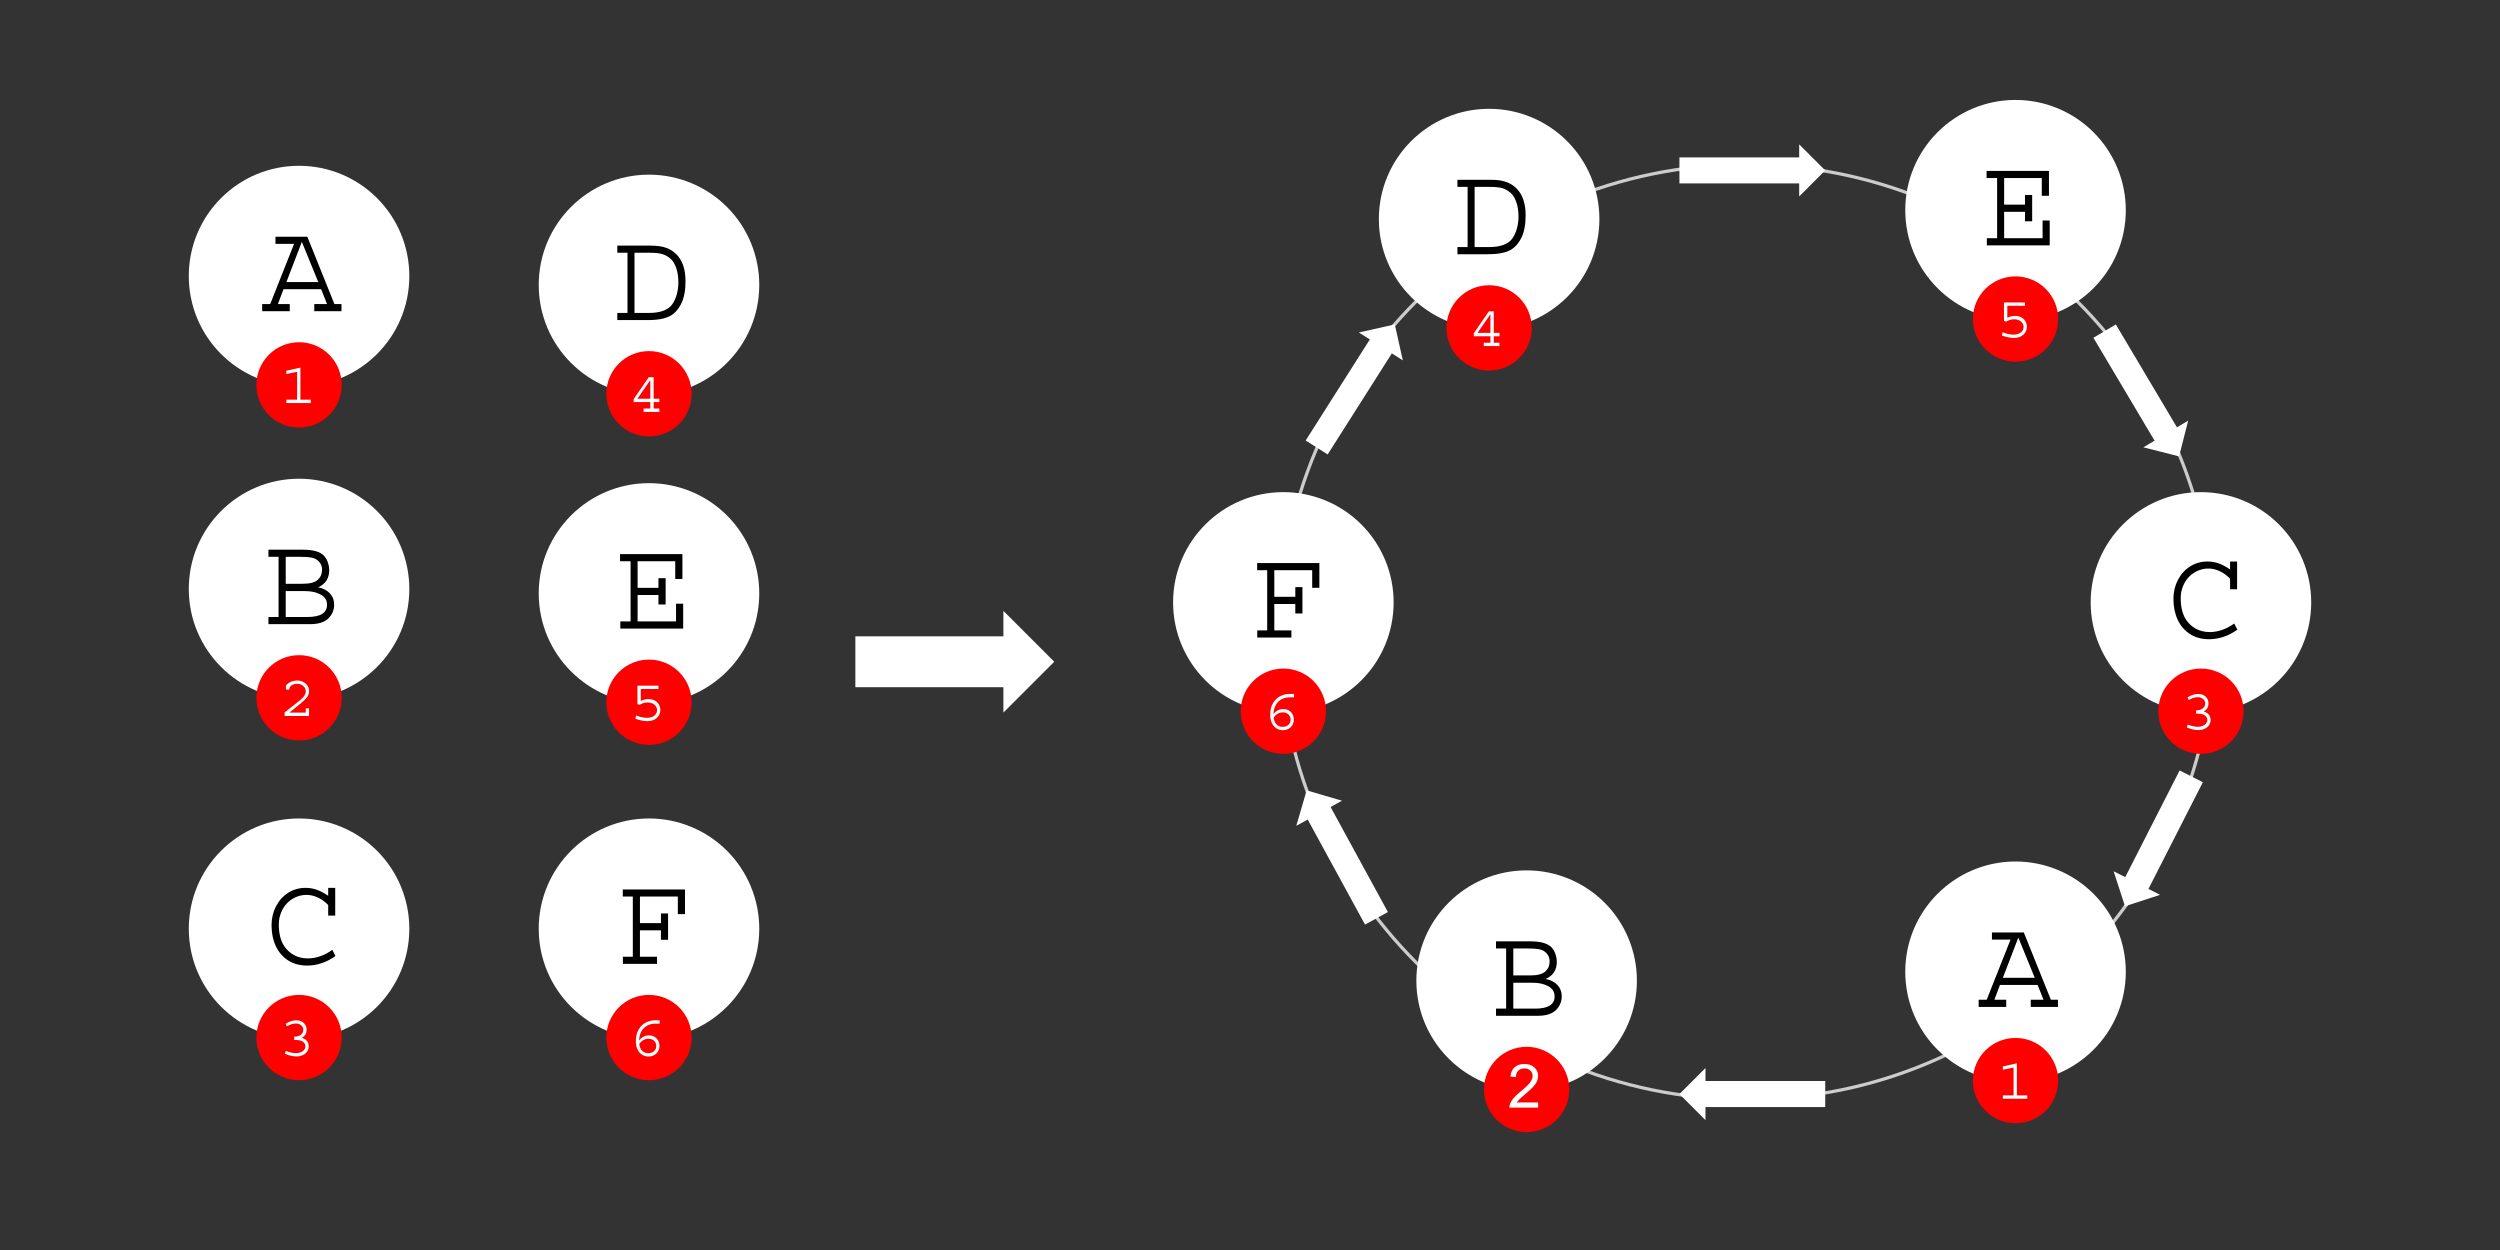 <svg version="1.1" viewBox="0.0 0.0 768.0 384.0" fill="none" stroke="none" stroke-linecap="square" stroke-miterlimit="10" xmlns:xlink="http://www.w3.org/1999/xlink" xmlns="http://www.w3.org/2000/svg"><rect x="0.0" y="0.0" width="768.0" height="384.0" fill="#333333" stroke="none"/><clipPath id="p.0"><path d="m0 0l768.0 0l0 384.0l-768.0 0l0 -384.0z" clip-rule="nonzero"/></clipPath><g clip-path="url(#p.0)"><path fill="#000000" fill-opacity="0.0" d="m0 0l768.0 0l0 384.0l-768.0 0z" fill-rule="evenodd"/><path fill="#000000" fill-opacity="0.0" d="m392.993 194.142l0 0c0 -79.32 64.295 -143.622 143.606 -143.622l0 0c38.087 0 74.614 15.132 101.545 42.066c26.931 26.934 42.061 63.465 42.061 101.556l0 0c0 79.32 -64.295 143.622 -143.606 143.622l0 0c-79.312 0 -143.606 -64.302 -143.606 -143.622z" fill-rule="evenodd"/><path stroke="#cccccc" stroke-width="1.0" stroke-linejoin="round" stroke-linecap="butt" d="m392.993 194.142l0 0c0 -79.32 64.295 -143.622 143.606 -143.622l0 0c38.087 0 74.614 15.132 101.545 42.066c26.931 26.934 42.061 63.465 42.061 101.556l0 0c0 79.32 -64.295 143.622 -143.606 143.622l0 0c-79.312 0 -143.606 -64.302 -143.606 -143.622z" fill-rule="evenodd"/><path fill="#ffffff" d="m57.996 84.804l0 0c0 -18.708 15.166 -33.874 33.874 -33.874l0 0c8.984 0 17.6 3.569 23.953 9.921c6.353 6.353 9.921 14.969 9.921 23.953l0 0c0 18.708 -15.166 33.874 -33.874 33.874l0 0c-18.708 0 -33.874 -15.166 -33.874 -33.874z" fill-rule="evenodd"/><path fill="#000000" fill-opacity="0.0" d="m71.776 48.206l40.189 0l0 73.197l-40.189 0z" fill-rule="evenodd"/><path fill="#000000" d="m102.729 93.403l2.172 0l0 2.203l-8.359 0l0 -2.203l3.922 0l-1.812 -4.562l-11.562 0l-1.719 4.562l3.641 0l0 2.203l-8.469 0l0 -2.203l2.469 0l7.328 -18.484l-5.719 0l0 -2.188l9.797 0l8.312 20.672zm-4.953 -6.75l-5.047 -12.359l-4.75 12.359l9.797 0z" fill-rule="nonzero"/><path fill="#ff0000" d="m78.768 118.235l0 0c0 -7.236 5.866 -13.102 13.102 -13.102l0 0c3.475 0 6.808 1.38 9.265 3.838c2.457 2.457 3.838 5.79 3.838 9.265l0 0c0 7.236 -5.866 13.102 -13.102 13.102l0 0c-7.236 0 -13.102 -5.866 -13.102 -13.102z" fill-rule="evenodd"/><path fill="#000000" fill-opacity="0.0" d="m77.02 96.896l29.701 0l0 42.677l-29.701 0z" fill-rule="evenodd"/><path fill="#ffffff" d="m95.473 122.785l0 1.031l-7.5 0l0 -1.031l3.297 0l0 -8.562l-3.297 0.672l0 -1.016l4.312 -0.953l0 9.859l3.188 0z" fill-rule="nonzero"/><path fill="#ffffff" d="m57.996 180.938l0 0c0 -18.708 15.166 -33.874 33.874 -33.874l0 0c8.984 0 17.6 3.569 23.953 9.921c6.353 6.353 9.921 14.969 9.921 23.953l0 0c0 18.708 -15.166 33.874 -33.874 33.874l0 0c-18.708 0 -33.874 -15.166 -33.874 -33.874z" fill-rule="evenodd"/><path fill="#000000" fill-opacity="0.0" d="m71.776 144.34l40.189 0l0 73.197l-40.189 0z" fill-rule="evenodd"/><path fill="#000000" d="m99.494 170.693q0.797 0.844 1.219 2.062q0.422 1.219 0.422 2.422q0 3.719 -3.406 5.25q2.328 0.469 3.625 1.875q1.297 1.391 1.297 3.438q0 2.484 -1.797 4.25q-1.797 1.75 -5.562 1.75l-12.828 0l0 -2.203l3.109 0l0 -18.484l-3.109 0l0 -2.188l10.547 0q4.688 0 6.484 1.828zm-0.562 4.328q0 -1.875 -1.562 -3.047q-0.719 -0.516 -1.875 -0.719q-1.156 -0.203 -3.516 -0.203l-4.203 0l0 8.281l5.234 0q3.25 0 4.578 -1.188q1.344 -1.203 1.344 -3.125zm1.531 10.766q0 -2.094 -1.953 -3.141q-1.938 -1.062 -4.781 -1.062l-5.953 0l0 7.953l6.688 0q6.0 0 6.0 -3.75z" fill-rule="nonzero"/><path fill="#ff0000" d="m78.768 214.369l0 0c0 -7.236 5.866 -13.102 13.102 -13.102l0 0c3.475 0 6.808 1.38 9.265 3.838c2.457 2.457 3.838 5.79 3.838 9.265l0 0c0 7.236 -5.866 13.102 -13.102 13.102l0 0c-7.236 0 -13.102 -5.866 -13.102 -13.102z" fill-rule="evenodd"/><path fill="#000000" fill-opacity="0.0" d="m77.02 193.03l29.701 0l0 42.677l-29.701 0z" fill-rule="evenodd"/><path fill="#ffffff" d="m94.942 212.2q0 0.734 -0.203 1.266q-0.188 0.516 -0.766 1.156q-0.578 0.641 -1.781 1.609l-3.297 2.688l5.031 0l0 -1.312l1.016 0l0 2.344l-7.516 0l0 -1.094l4.156 -3.266q1.469 -1.156 1.906 -1.844q0.453 -0.703 0.453 -1.297q0 -1.031 -0.766 -1.703q-0.75 -0.688 -1.906 -0.688q-1.0 0 -1.703 0.484q-0.688 0.484 -0.719 1.312l-1.0 0l0 -1.328q1.422 -1.469 3.484 -1.469q0.969 0 1.797 0.438q0.844 0.422 1.328 1.156q0.484 0.719 0.484 1.547z" fill-rule="nonzero"/><path fill="#ffffff" d="m57.996 285.307l0 0c0 -18.708 15.166 -33.874 33.874 -33.874l0 0c8.984 0 17.6 3.569 23.953 9.921c6.353 6.353 9.921 14.969 9.921 23.953l0 0c0 18.708 -15.166 33.874 -33.874 33.874l0 0c-18.708 0 -33.874 -15.166 -33.874 -33.874z" fill-rule="evenodd"/><path fill="#000000" fill-opacity="0.0" d="m71.776 248.709l40.189 0l0 73.197l-40.189 0z" fill-rule="evenodd"/><path fill="#000000" d="m100.822 275.187l0 -2.438l2.156 0l0 8.516l-2.156 0l0 -3.234q-1.453 -1.516 -3.172 -2.312q-1.719 -0.812 -3.516 -0.812q-1.594 0 -3.141 0.641q-1.531 0.641 -2.734 1.844q-1.203 1.203 -1.906 2.938q-0.703 1.734 -0.703 3.656q0 4.125 1.641 6.641q1.203 1.797 3.062 2.797q1.859 1.0 4.219 1.0q1.891 0 3.828 -0.672q1.938 -0.688 3.688 -1.953l0.969 1.875q-1.969 1.438 -4.203 2.203q-2.234 0.75 -4.484 0.75q-3.359 0 -5.844 -1.578q-2.469 -1.578 -3.797 -4.391q-1.312 -2.828 -1.312 -6.422q0 -3.172 1.359 -5.797q1.359 -2.641 3.734 -4.156q2.391 -1.531 5.344 -1.531q1.719 0 3.312 0.531q1.609 0.516 3.656 1.906z" fill-rule="nonzero"/><path fill="#ff0000" d="m78.768 318.738l0 0c0 -7.236 5.866 -13.102 13.102 -13.102l0 0c3.475 0 6.808 1.38 9.265 3.838c2.457 2.457 3.838 5.79 3.838 9.265l0 0c0 7.236 -5.866 13.102 -13.102 13.102l0 0c-7.236 0 -13.102 -5.866 -13.102 -13.102z" fill-rule="evenodd"/><path fill="#000000" fill-opacity="0.0" d="m77.02 297.399l29.701 0l0 42.677l-29.701 0z" fill-rule="evenodd"/><path fill="#ffffff" d="m94.192 316.335q0 0.828 -0.328 1.391q-0.312 0.562 -1.125 1.125q0.984 0.25 1.531 0.922q0.562 0.672 0.562 1.672q0 0.938 -0.516 1.641q-0.5 0.688 -1.359 1.078q-0.859 0.375 -1.859 0.375q-1.688 0 -3.562 -0.812l0.25 -0.875q1.828 0.672 3.109 0.672q1.297 0 2.109 -0.594q0.828 -0.609 0.828 -1.516q0 -0.766 -0.703 -1.344q-0.688 -0.578 -2.266 -0.578l-0.484 0l0 -1.031q1.328 0 2.062 -0.594q0.734 -0.594 0.734 -1.5q0 -0.828 -0.641 -1.375q-0.625 -0.562 -1.688 -0.562q-1.266 0 -2.734 0.875l-0.344 -0.812q1.641 -1.062 3.344 -1.062q0.812 0 1.516 0.359q0.719 0.359 1.141 1.031q0.422 0.656 0.422 1.516z" fill-rule="nonzero"/><path fill="#ffffff" d="m165.497 87.529l0 0c0 -18.708 15.166 -33.874 33.874 -33.874l0 0c8.984 0 17.6 3.569 23.953 9.921c6.353 6.353 9.921 14.969 9.921 23.953l0 0c0 18.708 -15.166 33.874 -33.874 33.874l0 0c-18.708 0 -33.874 -15.166 -33.874 -33.874z" fill-rule="evenodd"/><path fill="#000000" fill-opacity="0.0" d="m179.277 50.93l40.189 0l0 73.197l-40.189 0z" fill-rule="evenodd"/><path fill="#000000" d="m207.793 78.127q2.797 2.797 2.797 8.25q0 4.312 -1.359 7.0q-0.953 1.828 -2.203 2.891q-1.234 1.062 -3.203 1.562q-1.953 0.5 -5.031 0.5l-9.156 0l0 -2.203l3.125 0l0 -18.484l-3.125 0l0 -2.188l10.156 0q2.969 0 4.797 0.656q1.844 0.656 3.203 2.016zm-1.281 15.359q0.922 -1.312 1.406 -3.094q0.484 -1.781 0.484 -3.703q0 -2.406 -0.672 -4.344q-0.656 -1.938 -1.766 -2.891q-1.25 -1.047 -2.547 -1.422q-1.297 -0.391 -4.016 -0.391l-4.484 0l0 18.484l4.594 0q2.453 0 4.25 -0.656q1.797 -0.656 2.75 -1.984z" fill-rule="nonzero"/><path fill="#ff0000" d="m186.269 120.959l0 0c0 -7.236 5.866 -13.102 13.102 -13.102l0 0c3.475 0 6.808 1.38 9.265 3.838c2.457 2.457 3.838 5.79 3.838 9.265l0 0c0 7.236 -5.866 13.102 -13.102 13.102l0 0c-7.236 0 -13.102 -5.866 -13.102 -13.102z" fill-rule="evenodd"/><path fill="#000000" fill-opacity="0.0" d="m184.521 99.621l29.701 0l0 42.677l-29.701 0z" fill-rule="evenodd"/><path fill="#ffffff" d="m200.802 122.494l1.75 0l0 1.031l-1.75 0l0 1.984l1.75 0l0 1.031l-4.828 0l0 -1.031l2.047 0l0 -1.984l-5.109 0l0 -0.922l4.641 -6.734l1.5 0l0 6.625zm-5.0 0l3.969 0l0 -5.734l-3.969 5.734z" fill-rule="nonzero"/><path fill="#ffffff" d="m435.106 301.252l0 0c0 -18.708 15.166 -33.874 33.874 -33.874l0 0c8.984 0 17.6 3.569 23.953 9.921c6.353 6.353 9.921 14.969 9.921 23.953l0 0c0 18.708 -15.166 33.874 -33.874 33.874l0 0c-18.708 0 -33.874 -15.166 -33.874 -33.874z" fill-rule="evenodd"/><path fill="#000000" fill-opacity="0.0" d="m448.886 264.654l40.189 0l0 73.197l-40.189 0z" fill-rule="evenodd"/><path fill="#000000" d="m476.605 291.007q0.797 0.844 1.219 2.062q0.422 1.219 0.422 2.422q0 3.719 -3.406 5.25q2.328 0.469 3.625 1.875q1.297 1.391 1.297 3.438q0 2.484 -1.797 4.25q-1.797 1.75 -5.562 1.75l-12.828 0l0 -2.203l3.109 0l0 -18.484l-3.109 0l0 -2.188l10.547 0q4.688 0 6.484 1.828zm-0.562 4.328q0 -1.875 -1.562 -3.047q-0.719 -0.516 -1.875 -0.719q-1.156 -0.203 -3.516 -0.203l-4.203 0l0 8.281l5.234 0q3.25 0 4.578 -1.188q1.344 -1.203 1.344 -3.125zm1.531 10.766q0 -2.094 -1.953 -3.141q-1.938 -1.062 -4.781 -1.062l-5.953 0l0 7.953l6.688 0q6.0 0 6.0 -3.75z" fill-rule="nonzero"/><path fill="#ff0000" d="m455.878 334.682l0 0c0 -7.236 5.866 -13.102 13.102 -13.102l0 0c3.475 0 6.808 1.38 9.265 3.838c2.457 2.457 3.838 5.79 3.838 9.265l0 0c0 7.236 -5.866 13.102 -13.102 13.102l0 0c-7.236 0 -13.102 -5.866 -13.102 -13.102z" fill-rule="evenodd"/><path fill="#000000" fill-opacity="0.0" d="m454.13 313.344l29.701 0l0 42.677l-29.701 0z" fill-rule="evenodd"/><path fill="#ffffff" d="m472.521 338.686l0 1.578l-8.828 0q-0.016 -0.594 0.188 -1.141q0.344 -0.906 1.078 -1.781q0.75 -0.875 2.156 -2.016q2.172 -1.781 2.938 -2.828q0.766 -1.047 0.766 -1.969q0 -0.984 -0.703 -1.641q-0.688 -0.672 -1.812 -0.672q-1.188 0 -1.906 0.719q-0.703 0.703 -0.703 1.953l-1.688 -0.172q0.172 -1.891 1.297 -2.875q1.141 -0.984 3.031 -0.984q1.922 0 3.047 1.062q1.125 1.062 1.125 2.641q0 0.797 -0.328 1.578q-0.328 0.781 -1.094 1.641q-0.75 0.844 -2.531 2.344q-1.469 1.234 -1.891 1.688q-0.422 0.438 -0.688 0.875l6.547 0z" fill-rule="nonzero"/><path fill="#ffffff" d="m585.298 298.528l0 0c0 -18.708 15.166 -33.874 33.874 -33.874l0 0c8.984 0 17.6 3.569 23.953 9.921c6.353 6.353 9.922 14.969 9.922 23.953l0 0c0 18.708 -15.166 33.874 -33.874 33.874l0 0c-18.708 0 -33.874 -15.166 -33.874 -33.874z" fill-rule="evenodd"/><path fill="#000000" fill-opacity="0.0" d="m599.077 261.929l40.189 0l0 73.197l-40.189 0z" fill-rule="evenodd"/><path fill="#000000" d="m630.031 307.126l2.172 0l0 2.203l-8.359 0l0 -2.203l3.922 0l-1.812 -4.562l-11.562 0l-1.719 4.562l3.641 0l0 2.203l-8.469 0l0 -2.203l2.469 0l7.328 -18.484l-5.719 0l0 -2.188l9.797 0l8.312 20.672zm-4.953 -6.75l-5.047 -12.359l-4.75 12.359l9.797 0z" fill-rule="nonzero"/><path fill="#ff0000" d="m606.07 331.958l0 0c0 -7.236 5.866 -13.102 13.102 -13.102l0 0c3.475 0 6.808 1.38 9.265 3.838c2.457 2.457 3.838 5.79 3.838 9.265l0 0c0 7.236 -5.866 13.102 -13.102 13.102l0 0c-7.236 0 -13.102 -5.866 -13.102 -13.102z" fill-rule="evenodd"/><path fill="#000000" fill-opacity="0.0" d="m604.322 310.619l29.701 0l0 42.677l-29.701 0z" fill-rule="evenodd"/><path fill="#ffffff" d="m622.775 336.508l0 1.031l-7.5 0l0 -1.031l3.297 0l0 -8.562l-3.297 0.672l0 -1.016l4.312 -0.953l0 9.859l3.188 0z" fill-rule="nonzero"/><path fill="#ffffff" d="m642.256 185.055l0 0c0 -18.708 15.166 -33.874 33.874 -33.874l0 0c8.984 0 17.6 3.569 23.953 9.921c6.353 6.353 9.922 14.969 9.922 23.953l0 0c0 18.708 -15.166 33.874 -33.874 33.874l0 0c-18.708 0 -33.874 -15.166 -33.874 -33.874z" fill-rule="evenodd"/><path fill="#000000" fill-opacity="0.0" d="m656.035 148.457l40.189 0l0 73.197l-40.189 0z" fill-rule="evenodd"/><path fill="#000000" d="m685.082 174.935l0 -2.438l2.156 0l0 8.516l-2.156 0l0 -3.234q-1.453 -1.516 -3.172 -2.312q-1.719 -0.812 -3.516 -0.812q-1.594 0 -3.141 0.641q-1.531 0.641 -2.734 1.844q-1.203 1.203 -1.906 2.938q-0.703 1.734 -0.703 3.656q0 4.125 1.641 6.641q1.203 1.797 3.062 2.797q1.859 1.0 4.219 1.0q1.891 0 3.828 -0.672q1.938 -0.688 3.688 -1.953l0.969 1.875q-1.969 1.438 -4.203 2.203q-2.234 0.75 -4.484 0.75q-3.359 0 -5.844 -1.578q-2.469 -1.578 -3.797 -4.391q-1.312 -2.828 -1.312 -6.422q0 -3.172 1.359 -5.797q1.359 -2.641 3.734 -4.156q2.391 -1.531 5.344 -1.531q1.719 0 3.312 0.531q1.609 0.516 3.656 1.906z" fill-rule="nonzero"/><path fill="#ff0000" d="m663.028 218.486l0 0c0 -7.236 5.866 -13.102 13.102 -13.102l0 0c3.475 0 6.808 1.38 9.265 3.838c2.457 2.457 3.838 5.79 3.838 9.265l0 0c0 7.236 -5.866 13.102 -13.102 13.102l0 0c-7.236 0 -13.102 -5.866 -13.102 -13.102z" fill-rule="evenodd"/><path fill="#000000" fill-opacity="0.0" d="m661.28 197.147l29.701 0l0 42.677l-29.701 0z" fill-rule="evenodd"/><path fill="#ffffff" d="m678.451 216.083q0 0.828 -0.328 1.391q-0.312 0.562 -1.125 1.125q0.984 0.25 1.531 0.922q0.562 0.672 0.562 1.672q0 0.938 -0.516 1.641q-0.5 0.688 -1.359 1.078q-0.859 0.375 -1.859 0.375q-1.688 0 -3.562 -0.812l0.25 -0.875q1.828 0.672 3.109 0.672q1.297 0 2.109 -0.594q0.828 -0.609 0.828 -1.516q0 -0.766 -0.703 -1.344q-0.688 -0.578 -2.266 -0.578l-0.484 0l0 -1.031q1.328 0 2.062 -0.594q0.734 -0.594 0.734 -1.5q0 -0.828 -0.641 -1.375q-0.625 -0.562 -1.688 -0.562q-1.266 0 -2.734 0.875l-0.344 -0.812q1.641 -1.062 3.344 -1.062q0.812 0 1.516 0.359q0.719 0.359 1.141 1.031q0.422 0.656 0.422 1.516z" fill-rule="nonzero"/><path fill="#ffffff" d="m423.584 67.301l0 0c0 -18.708 15.166 -33.874 33.874 -33.874l0 0c8.984 0 17.6 3.569 23.953 9.921c6.353 6.353 9.921 14.969 9.921 23.953l0 0c0 18.708 -15.166 33.874 -33.874 33.874l0 0c-18.708 0 -33.874 -15.166 -33.874 -33.874z" fill-rule="evenodd"/><path fill="#000000" fill-opacity="0.0" d="m437.364 30.702l40.189 0l0 73.197l-40.189 0z" fill-rule="evenodd"/><path fill="#000000" d="m465.879 57.899q2.797 2.797 2.797 8.25q0 4.312 -1.359 7.0q-0.953 1.828 -2.203 2.891q-1.234 1.062 -3.203 1.562q-1.953 0.5 -5.031 0.5l-9.156 0l0 -2.203l3.125 0l0 -18.484l-3.125 0l0 -2.188l10.156 0q2.969 0 4.797 0.656q1.844 0.656 3.203 2.016zm-1.281 15.359q0.922 -1.312 1.406 -3.094q0.484 -1.781 0.484 -3.703q0 -2.406 -0.672 -4.344q-0.656 -1.938 -1.766 -2.891q-1.25 -1.047 -2.547 -1.422q-1.297 -0.391 -4.016 -0.391l-4.484 0l0 18.484l4.594 0q2.453 0 4.25 -0.656q1.797 -0.656 2.75 -1.984z" fill-rule="nonzero"/><path fill="#ff0000" d="m444.356 100.731l0 0c0 -7.236 5.866 -13.102 13.102 -13.102l0 0c3.475 0 6.808 1.38 9.265 3.838c2.457 2.457 3.838 5.79 3.838 9.265l0 0c0 7.236 -5.866 13.102 -13.102 13.102l0 0c-7.236 0 -13.102 -5.866 -13.102 -13.102z" fill-rule="evenodd"/><path fill="#000000" fill-opacity="0.0" d="m442.608 79.392l29.701 0l0 42.677l-29.701 0z" fill-rule="evenodd"/><path fill="#ffffff" d="m458.889 102.266l1.75 0l0 1.031l-1.75 0l0 1.984l1.75 0l0 1.031l-4.828 0l0 -1.031l2.047 0l0 -1.984l-5.109 0l0 -0.922l4.641 -6.734l1.5 0l0 6.625zm-5.0 0l3.969 0l0 -5.734l-3.969 5.734z" fill-rule="nonzero"/><path fill="#ffffff" d="m585.298 64.577l0 0c0 -18.708 15.166 -33.874 33.874 -33.874l0 0c8.984 0 17.6 3.569 23.953 9.921c6.353 6.353 9.922 14.969 9.922 23.953l0 0c0 18.708 -15.166 33.874 -33.874 33.874l0 0c-18.708 0 -33.874 -15.166 -33.874 -33.874z" fill-rule="evenodd"/><path fill="#000000" fill-opacity="0.0" d="m599.077 27.979l40.189 0l0 73.197l-40.189 0z" fill-rule="evenodd"/><path fill="#000000" d="m629.437 60.145l-2.203 0l0 -5.453l-11.562 0l0 8.172l6.406 0l0 -2.969l2.203 0l0 8.078l-2.203 0l0 -2.906l-6.406 0l0 8.109l11.812 0l0 -5.438l2.188 0l0 7.641l-19.312 0l0 -2.203l3.156 0l0 -18.484l-3.234 0l0 -2.188l19.156 0l0 7.641z" fill-rule="nonzero"/><path fill="#ff0000" d="m606.07 98.008l0 0c0 -7.236 5.866 -13.102 13.102 -13.102l0 0c3.475 0 6.808 1.38 9.265 3.838c2.457 2.457 3.838 5.79 3.838 9.265l0 0c0 7.236 -5.866 13.102 -13.102 13.102l0 0c-7.236 0 -13.102 -5.866 -13.102 -13.102z" fill-rule="evenodd"/><path fill="#000000" fill-opacity="0.0" d="m604.322 76.669l29.701 0l0 42.677l-29.701 0z" fill-rule="evenodd"/><path fill="#ffffff" d="m622.072 93.949l-5.422 0l0 3.656q1.109 -0.562 2.422 -0.562q1.047 0 1.859 0.438q0.828 0.438 1.266 1.203q0.453 0.766 0.453 1.719q0 0.891 -0.469 1.672q-0.453 0.781 -1.359 1.266q-0.891 0.469 -2.203 0.469q-0.75 0 -1.609 -0.172q-0.859 -0.156 -2.016 -0.547l0.219 -1.031q1.828 0.734 3.312 0.734q1.406 0 2.266 -0.656q0.859 -0.656 0.859 -1.703q0 -0.656 -0.375 -1.188q-0.359 -0.547 -1.016 -0.859q-0.656 -0.312 -1.484 -0.312q-1.25 0 -2.438 0.703l-0.719 -0.172l0 -5.688l6.453 0l0 1.031z" fill-rule="nonzero"/><path fill="#ffffff" d="m165.497 182.299l0 0c0 -18.708 15.166 -33.874 33.874 -33.874l0 0c8.984 0 17.6 3.569 23.953 9.921c6.353 6.353 9.921 14.969 9.921 23.953l0 0c0 18.708 -15.166 33.874 -33.874 33.874l0 0c-18.708 0 -33.874 -15.166 -33.874 -33.874z" fill-rule="evenodd"/><path fill="#000000" fill-opacity="0.0" d="m179.277 145.701l40.189 0l0 73.197l-40.189 0z" fill-rule="evenodd"/><path fill="#000000" d="m209.636 177.866l-2.203 0l0 -5.453l-11.562 0l0 8.172l6.406 0l0 -2.969l2.203 0l0 8.078l-2.203 0l0 -2.906l-6.406 0l0 8.109l11.812 0l0 -5.438l2.188 0l0 7.641l-19.312 0l0 -2.203l3.156 0l0 -18.484l-3.234 0l0 -2.188l19.156 0l0 7.641z" fill-rule="nonzero"/><path fill="#ff0000" d="m186.269 215.73l0 0c0 -7.236 5.866 -13.102 13.102 -13.102l0 0c3.475 0 6.808 1.38 9.265 3.838c2.457 2.457 3.838 5.79 3.838 9.265l0 0c0 7.236 -5.866 13.102 -13.102 13.102l0 0c-7.236 0 -13.102 -5.866 -13.102 -13.102z" fill-rule="evenodd"/><path fill="#000000" fill-opacity="0.0" d="m184.521 194.391l29.701 0l0 42.677l-29.701 0z" fill-rule="evenodd"/><path fill="#ffffff" d="m202.271 211.67l-5.422 0l0 3.656q1.109 -0.562 2.422 -0.562q1.047 0 1.859 0.438q0.828 0.438 1.266 1.203q0.453 0.766 0.453 1.719q0 0.891 -0.469 1.672q-0.453 0.781 -1.359 1.266q-0.891 0.469 -2.203 0.469q-0.75 0 -1.609 -0.172q-0.859 -0.156 -2.016 -0.547l0.219 -1.031q1.828 0.734 3.312 0.734q1.406 0 2.266 -0.656q0.859 -0.656 0.859 -1.703q0 -0.656 -0.375 -1.188q-0.359 -0.547 -1.016 -0.859q-0.656 -0.312 -1.484 -0.312q-1.25 0 -2.438 0.703l-0.719 -0.172l0 -5.688l6.453 0l0 1.031z" fill-rule="nonzero"/><path fill="#ffffff" d="m165.497 285.307l0 0c0 -18.708 15.166 -33.874 33.874 -33.874l0 0c8.984 0 17.6 3.569 23.953 9.921c6.353 6.353 9.921 14.969 9.921 23.953l0 0c0 18.708 -15.166 33.874 -33.874 33.874l0 0c-18.708 0 -33.874 -15.166 -33.874 -33.874z" fill-rule="evenodd"/><path fill="#000000" fill-opacity="0.0" d="m179.277 248.709l40.189 0l0 73.197l-40.189 0z" fill-rule="evenodd"/><path fill="#000000" d="m210.433 280.827l-2.203 0l0 -5.406l-11.641 0l0 8.172l6.453 0l0 -2.969l2.188 0l0 8.078l-2.188 0l0 -2.906l-6.453 0l0 8.109l5.25 0l0 2.203l-10.484 0l0 -2.203l3.047 0l0 -18.484l-3.078 0l0 -2.188l19.109 0l0 7.594z" fill-rule="nonzero"/><path fill="#ff0000" d="m186.269 318.738l0 0c0 -7.236 5.866 -13.102 13.102 -13.102l0 0c3.475 0 6.808 1.38 9.265 3.838c2.457 2.457 3.838 5.79 3.838 9.265l0 0c0 7.236 -5.866 13.102 -13.102 13.102l0 0c-7.236 0 -13.102 -5.866 -13.102 -13.102z" fill-rule="evenodd"/><path fill="#000000" fill-opacity="0.0" d="m184.521 297.399l29.701 0l0 42.677l-29.701 0z" fill-rule="evenodd"/><path fill="#ffffff" d="m202.662 314.475l-1.422 0q-1.297 0 -2.406 0.578q-1.094 0.578 -1.781 1.75q-0.672 1.172 -0.719 2.844q1.188 -1.578 3.031 -1.578q0.922 0 1.656 0.422q0.75 0.422 1.156 1.156q0.406 0.734 0.406 1.672q0 0.922 -0.438 1.672q-0.438 0.734 -1.203 1.156q-0.766 0.422 -1.688 0.422q-1.109 0 -2.016 -0.562q-0.891 -0.578 -1.406 -1.656q-0.5 -1.078 -0.5 -2.531q0 -2.125 0.859 -3.562q0.875 -1.453 2.219 -2.141q1.359 -0.688 2.828 -0.688l1.422 0l0 1.047zm-3.547 9.062q1.156 0 1.812 -0.609q0.672 -0.625 0.672 -1.594q0 -0.984 -0.672 -1.609q-0.672 -0.625 -1.75 -0.625q-0.844 0 -1.609 0.453q-0.766 0.453 -1.188 1.234q0.188 1.281 0.906 2.016q0.719 0.734 1.828 0.734z" fill-rule="nonzero"/><path fill="#ffffff" d="m360.375 185.055l0 0c0 -18.708 15.166 -33.874 33.874 -33.874l0 0c8.984 0 17.6 3.569 23.953 9.921c6.353 6.353 9.921 14.969 9.921 23.953l0 0c0 18.708 -15.166 33.874 -33.874 33.874l0 0c-18.708 0 -33.874 -15.166 -33.874 -33.874z" fill-rule="evenodd"/><path fill="#000000" fill-opacity="0.0" d="m374.155 148.457l40.189 0l0 73.197l-40.189 0z" fill-rule="evenodd"/><path fill="#000000" d="m405.311 180.575l-2.203 0l0 -5.406l-11.641 0l0 8.172l6.453 0l0 -2.969l2.188 0l0 8.078l-2.188 0l0 -2.906l-6.453 0l0 8.109l5.25 0l0 2.203l-10.484 0l0 -2.203l3.047 0l0 -18.484l-3.078 0l0 -2.188l19.109 0l0 7.594z" fill-rule="nonzero"/><path fill="#ff0000" d="m381.147 218.486l0 0c0 -7.236 5.866 -13.102 13.102 -13.102l0 0c3.475 0 6.808 1.38 9.265 3.838c2.457 2.457 3.838 5.79 3.838 9.265l0 0c0 7.236 -5.866 13.102 -13.102 13.102l0 0c-7.236 0 -13.102 -5.866 -13.102 -13.102z" fill-rule="evenodd"/><path fill="#000000" fill-opacity="0.0" d="m379.399 197.147l29.701 0l0 42.677l-29.701 0z" fill-rule="evenodd"/><path fill="#ffffff" d="m397.54 214.223l-1.422 0q-1.297 0 -2.406 0.578q-1.094 0.578 -1.781 1.75q-0.672 1.172 -0.719 2.844q1.188 -1.578 3.031 -1.578q0.922 0 1.656 0.422q0.75 0.422 1.156 1.156q0.406 0.734 0.406 1.672q0 0.922 -0.438 1.672q-0.438 0.734 -1.203 1.156q-0.766 0.422 -1.688 0.422q-1.109 0 -2.016 -0.562q-0.891 -0.578 -1.406 -1.656q-0.5 -1.078 -0.5 -2.531q0 -2.125 0.859 -3.562q0.875 -1.453 2.219 -2.141q1.359 -0.688 2.828 -0.688l1.422 0l0 1.047zm-3.547 9.062q1.156 0 1.812 -0.609q0.672 -0.625 0.672 -1.594q0 -0.984 -0.672 -1.609q-0.672 -0.625 -1.75 -0.625q-0.844 0 -1.609 0.453q-0.766 0.453 -1.188 1.234q0.188 1.281 0.906 2.016q0.719 0.734 1.828 0.734z" fill-rule="nonzero"/><path fill="#ffffff" d="m262.765 195.478l45.48 0l0 -7.811l15.622 15.622l-15.622 15.622l0 -7.811l-45.48 0z" fill-rule="evenodd"/><path fill="#ffffff" d="m401.103 135.319l19.712 -31.042l-3.378 -2.142l11.044 -2.469l2.468 11.036l-3.378 -2.142l-19.712 31.042z" fill-rule="evenodd"/><path fill="#ffffff" d="m560.708 340.09l-36.787 0l0 4.0l-8.0 -8.0l8.0 -8.0l0 4.0l36.787 0z" fill-rule="evenodd"/><path fill="#ffffff" d="m676.715 240.303l-16.712 32.778l3.567 1.811l-10.768 3.506l-3.5 -10.75l3.567 1.811l16.712 -32.778z" fill-rule="evenodd"/><path fill="#ffffff" d="m515.922 48.343l36.787 0l0 -4.0l8.0 8.0l-8.0 8.0l0 -4.0l-36.787 0z" fill-rule="evenodd"/><path fill="#ffffff" d="m649.985 99.669l18.776 31.604l3.441 -2.047l-2.792 10.979l-10.972 -2.79l3.441 -2.047l-18.776 -31.604z" fill-rule="evenodd"/><path fill="#ffffff" d="m419.34 284.038l-17.61 -32.273l-3.512 1.929l3.185 -10.893l10.862 3.176l-3.512 1.929l17.61 32.273z" fill-rule="evenodd"/></g></svg>
